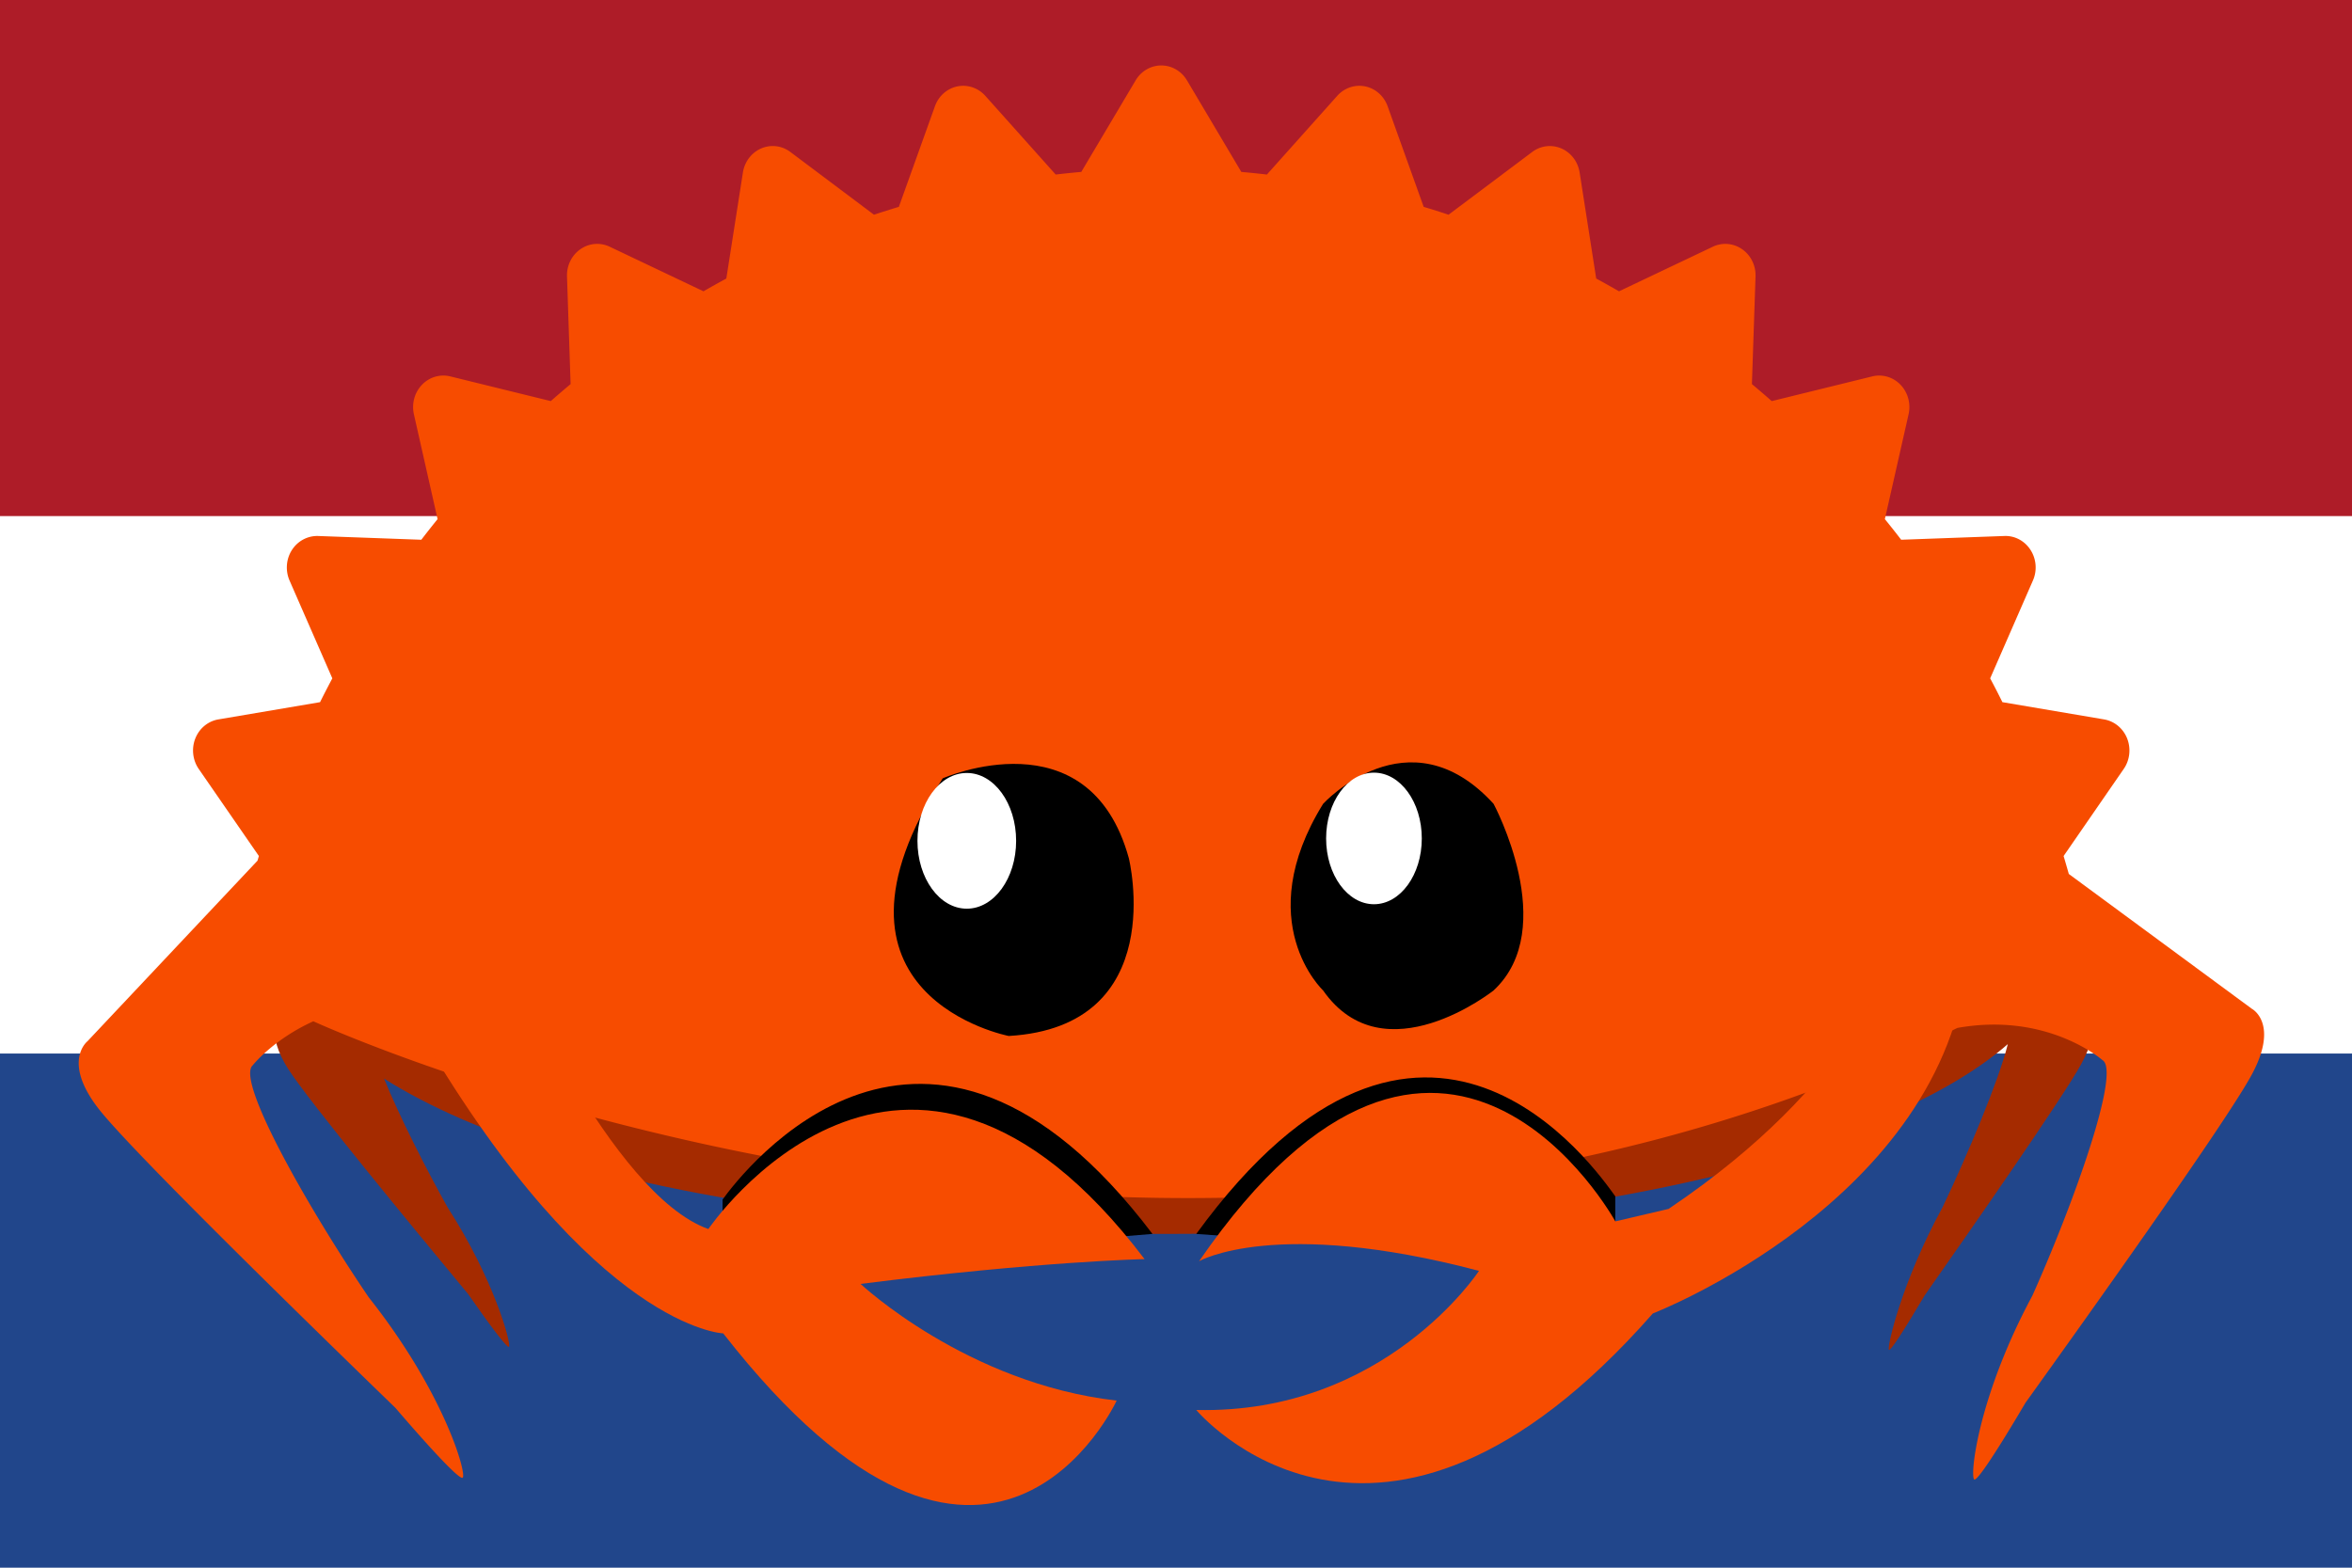 <svg viewBox="0 0 1200 800" xmlns="http://www.w3.org/2000/svg" fill-rule="evenodd" clip-rule="evenodd" stroke-linejoin="round" stroke-miterlimit="1.414"><path fill="#21468b" d="M-9.812-10.878h1219.776V811.88H-9.812z"/><path fill="#fff" d="M-9.812-10.878h1219.776v548.505H-9.812z"/><path fill="#ae1c28" d="M-9.812-10.878h1219.776v274.253H-9.812z"/><g><path d="M595.01 350.114c-121.237 0-231.39 14.576-312.938 38.33v202.9c81.549 23.754 191.7 38.33 312.939 38.33 138.76 0 262.987-19.093 346.43-49.187V399.303c-83.443-30.095-207.67-49.189-346.43-49.189M1066.417 514.975l-14.211-29.44c.073-1.119.13-2.238.13-3.36 0-33.376-34.705-64.136-93.096-88.763v177.526c27.245-11.492 49.348-24.317 65.156-38.125-4.652 18.707-20.564 56.553-33.25 83.168-20.85 38.066-28.4 71.203-27.432 72.844.617 1.033 7.73-9.94 18.219-27.72 24.41-34.782 70.664-101.183 79.909-118.097 10.472-19.174 4.575-28.033 4.575-28.033M146.73 484.12c0 6.428 1.294 12.76 3.789 18.97l-8.511 15.15s-6.818 8.845 5.188 27.507c10.59 16.455 63.635 80.867 91.632 114.598 12.026 17.293 20.179 27.945 20.893 26.916 1.124-1.633-7.476-34.1-31.36-71.14-11.143-19.896-24.453-46.253-32.441-65.722 22.303 14.116 51.483 26.92 86.152 37.94V379.904C198.528 406.452 146.73 443.337 146.73 484.12" fill="#a52b00" fill-rule="nonzero"/><path d="M1148.937 514.81l-93.415-68.812c-.88-3.064-1.756-6.127-2.662-9.162l30.683-44.45c3.13-4.523 3.765-10.399 1.73-15.556-2.036-5.13-6.49-8.81-11.762-9.71l-51.884-8.805c-2.008-4.102-4.116-8.142-6.23-12.15l21.797-49.903c2.243-5.087 1.769-10.995-1.203-15.608-2.961-4.636-7.99-7.344-13.35-7.133l-52.655 1.913a437.693 437.693 0 00-8.321-10.52l12.1-53.49c1.225-5.434-.322-11.119-4.103-15.065-3.762-3.932-9.23-5.559-14.426-4.283l-51.29 12.608a441.744 441.744 0 00-10.113-8.673l1.848-54.914c.198-5.559-2.393-10.842-6.844-13.925-4.446-3.104-10.093-3.573-14.956-1.266l-47.847 22.747c-3.854-2.21-7.728-4.4-11.644-6.517l-8.455-54.115c-.857-5.483-4.385-10.139-9.326-12.266-4.923-2.137-10.568-1.447-14.891 1.808l-42.66 32.007a445.391 445.391 0 00-12.691-4.01L707.98 54.242c-1.87-5.229-6.181-9.07-11.438-10.15-5.24-1.073-10.63.741-14.263 4.801l-35.906 40.171c-4.343-.5-8.686-.956-13.043-1.33L605.607 41.02c-2.81-4.732-7.77-7.612-13.116-7.612-5.334 0-10.304 2.88-13.09 7.612l-27.733 46.713c-4.358.375-8.722.831-13.056 1.331l-35.91-40.17c-3.636-4.06-9.047-5.875-14.268-4.803-5.255 1.092-9.573 4.922-11.433 10.151l-18.402 51.316a512.667 512.667 0 00-12.691 4.011l-42.644-32.007c-4.336-3.266-9.98-3.955-14.916-1.808-4.92 2.127-8.461 6.783-9.313 12.266l-8.461 54.115a508.241 508.241 0 00-11.653 6.517l-47.842-22.747c-4.858-2.316-10.53-1.838-14.954 1.266-4.445 3.083-7.042 8.366-6.84 13.925l1.835 54.914a511.197 511.197 0 00-10.112 8.673l-51.28-12.608c-5.21-1.265-10.67.351-14.44 4.283-3.795 3.946-5.331 9.631-4.113 15.064l12.079 53.49a509.791 509.791 0 00-8.293 10.521l-52.655-1.913c-5.314-.157-10.386 2.497-13.356 7.133-2.973 4.613-3.423 10.521-1.213 15.608l21.816 49.903c-2.12 4.008-4.224 8.048-6.25 12.15l-51.886 8.805c-5.27.888-9.71 4.566-11.76 9.71-2.04 5.157-1.37 11.033 1.73 15.555l30.7 44.451c-.24.784-.46 1.577-.7 2.364l-86.77 92.17s-13.29 10.423 6.07 34.916c17.07 21.605 104.724 107.252 151.018 152.123 19.554 22.78 32.948 36.886 34.349 35.666 2.208-1.94-9.387-43.385-47.902-92.012-29.685-43.629-68.215-110.733-59.175-118.467 0 0 10.27-13.045 30.893-22.435.753.603-.781-.598 0 0 0 0 435.152 200.732 838.797 3.396 46.108-8.273 74.023 16.43 74.023 16.43 9.628 5.58-15.301 74.578-35.798 120.254-27.881 51.863-31.97 92.332-29.604 93.736 1.49.89 11.634-14.545 26.104-39.109 35.702-49.748 103.19-144.586 115.545-167.62 14.006-26.119 0-33.439 0-33.439" fill="#f74c00" fill-rule="nonzero"/><path d="M447.995 643.612c-1.664-1.42-2.536-2.262-2.536-2.262L588 629.673c-116.273-153.39-209.424-31.198-219.34-17.536v31.475zM744.787 641.96c1.663-1.42 2.536-2.264 2.536-2.264l-136.984-10.023c116.328-159.687 203.869-32.852 213.783-19.19v31.477z" fill-rule="nonzero"/><path d="M963.76 489.673s-15.575 62.041-112.452 127.238l-27.166 6.367S736.26 463.02 611.759 643.612c0 0 38.802-22.59 142.822 4.92 0 0-47.85 73.24-144.242 70.99 0 0 92.373 110.82 232.94-49.253 0 0 148.595-57.463 160.646-180.596z" fill="#f74c00" fill-rule="nonzero"/><path d="M675.059 410.2s43.486-47.615 86.974 0c0 0 34.17 63.492 0 95.234 0 0-55.912 44.444-86.974 0 0 0-37.275-34.92 0-95.234" fill-rule="nonzero"/><path d="M725.405 427.864c0 18.541-10.93 33.572-24.408 33.572-13.477 0-24.406-15.03-24.406-33.572 0-18.54 10.929-33.574 24.406-33.574 13.478 0 24.408 15.033 24.408 33.574" fill="#fff" fill-rule="nonzero"/><path d="M480.967 397.198s74.596-33.028 94.956 40.691c0 0 21.327 85.926-61.26 90.776 0 0-105.31-20.283-33.696-131.467" fill-rule="nonzero"/><path d="M518.433 429.081c0 19.12-11.27 34.627-25.173 34.627-13.898 0-25.171-15.508-25.171-34.627 0-19.124 11.273-34.627 25.17-34.627 13.904 0 25.174 15.503 25.174 34.627" fill="#fff" fill-rule="nonzero"/><path d="M439.064 655.186c91.833-11.574 144.904-12.652 144.904-12.652C461.1 480.45 361.403 627.19 361.403 627.19c-24.982-8.932-50.453-43.613-69.477-75.59l-76.237-22.58c87.873 149.141 153.295 151.414 153.295 151.414 136.214 174.59 200.743 34.295 200.743 34.295-76.468-8.682-130.663-59.543-130.663-59.543" fill="#f74c00" fill-rule="nonzero"/></g></svg>
